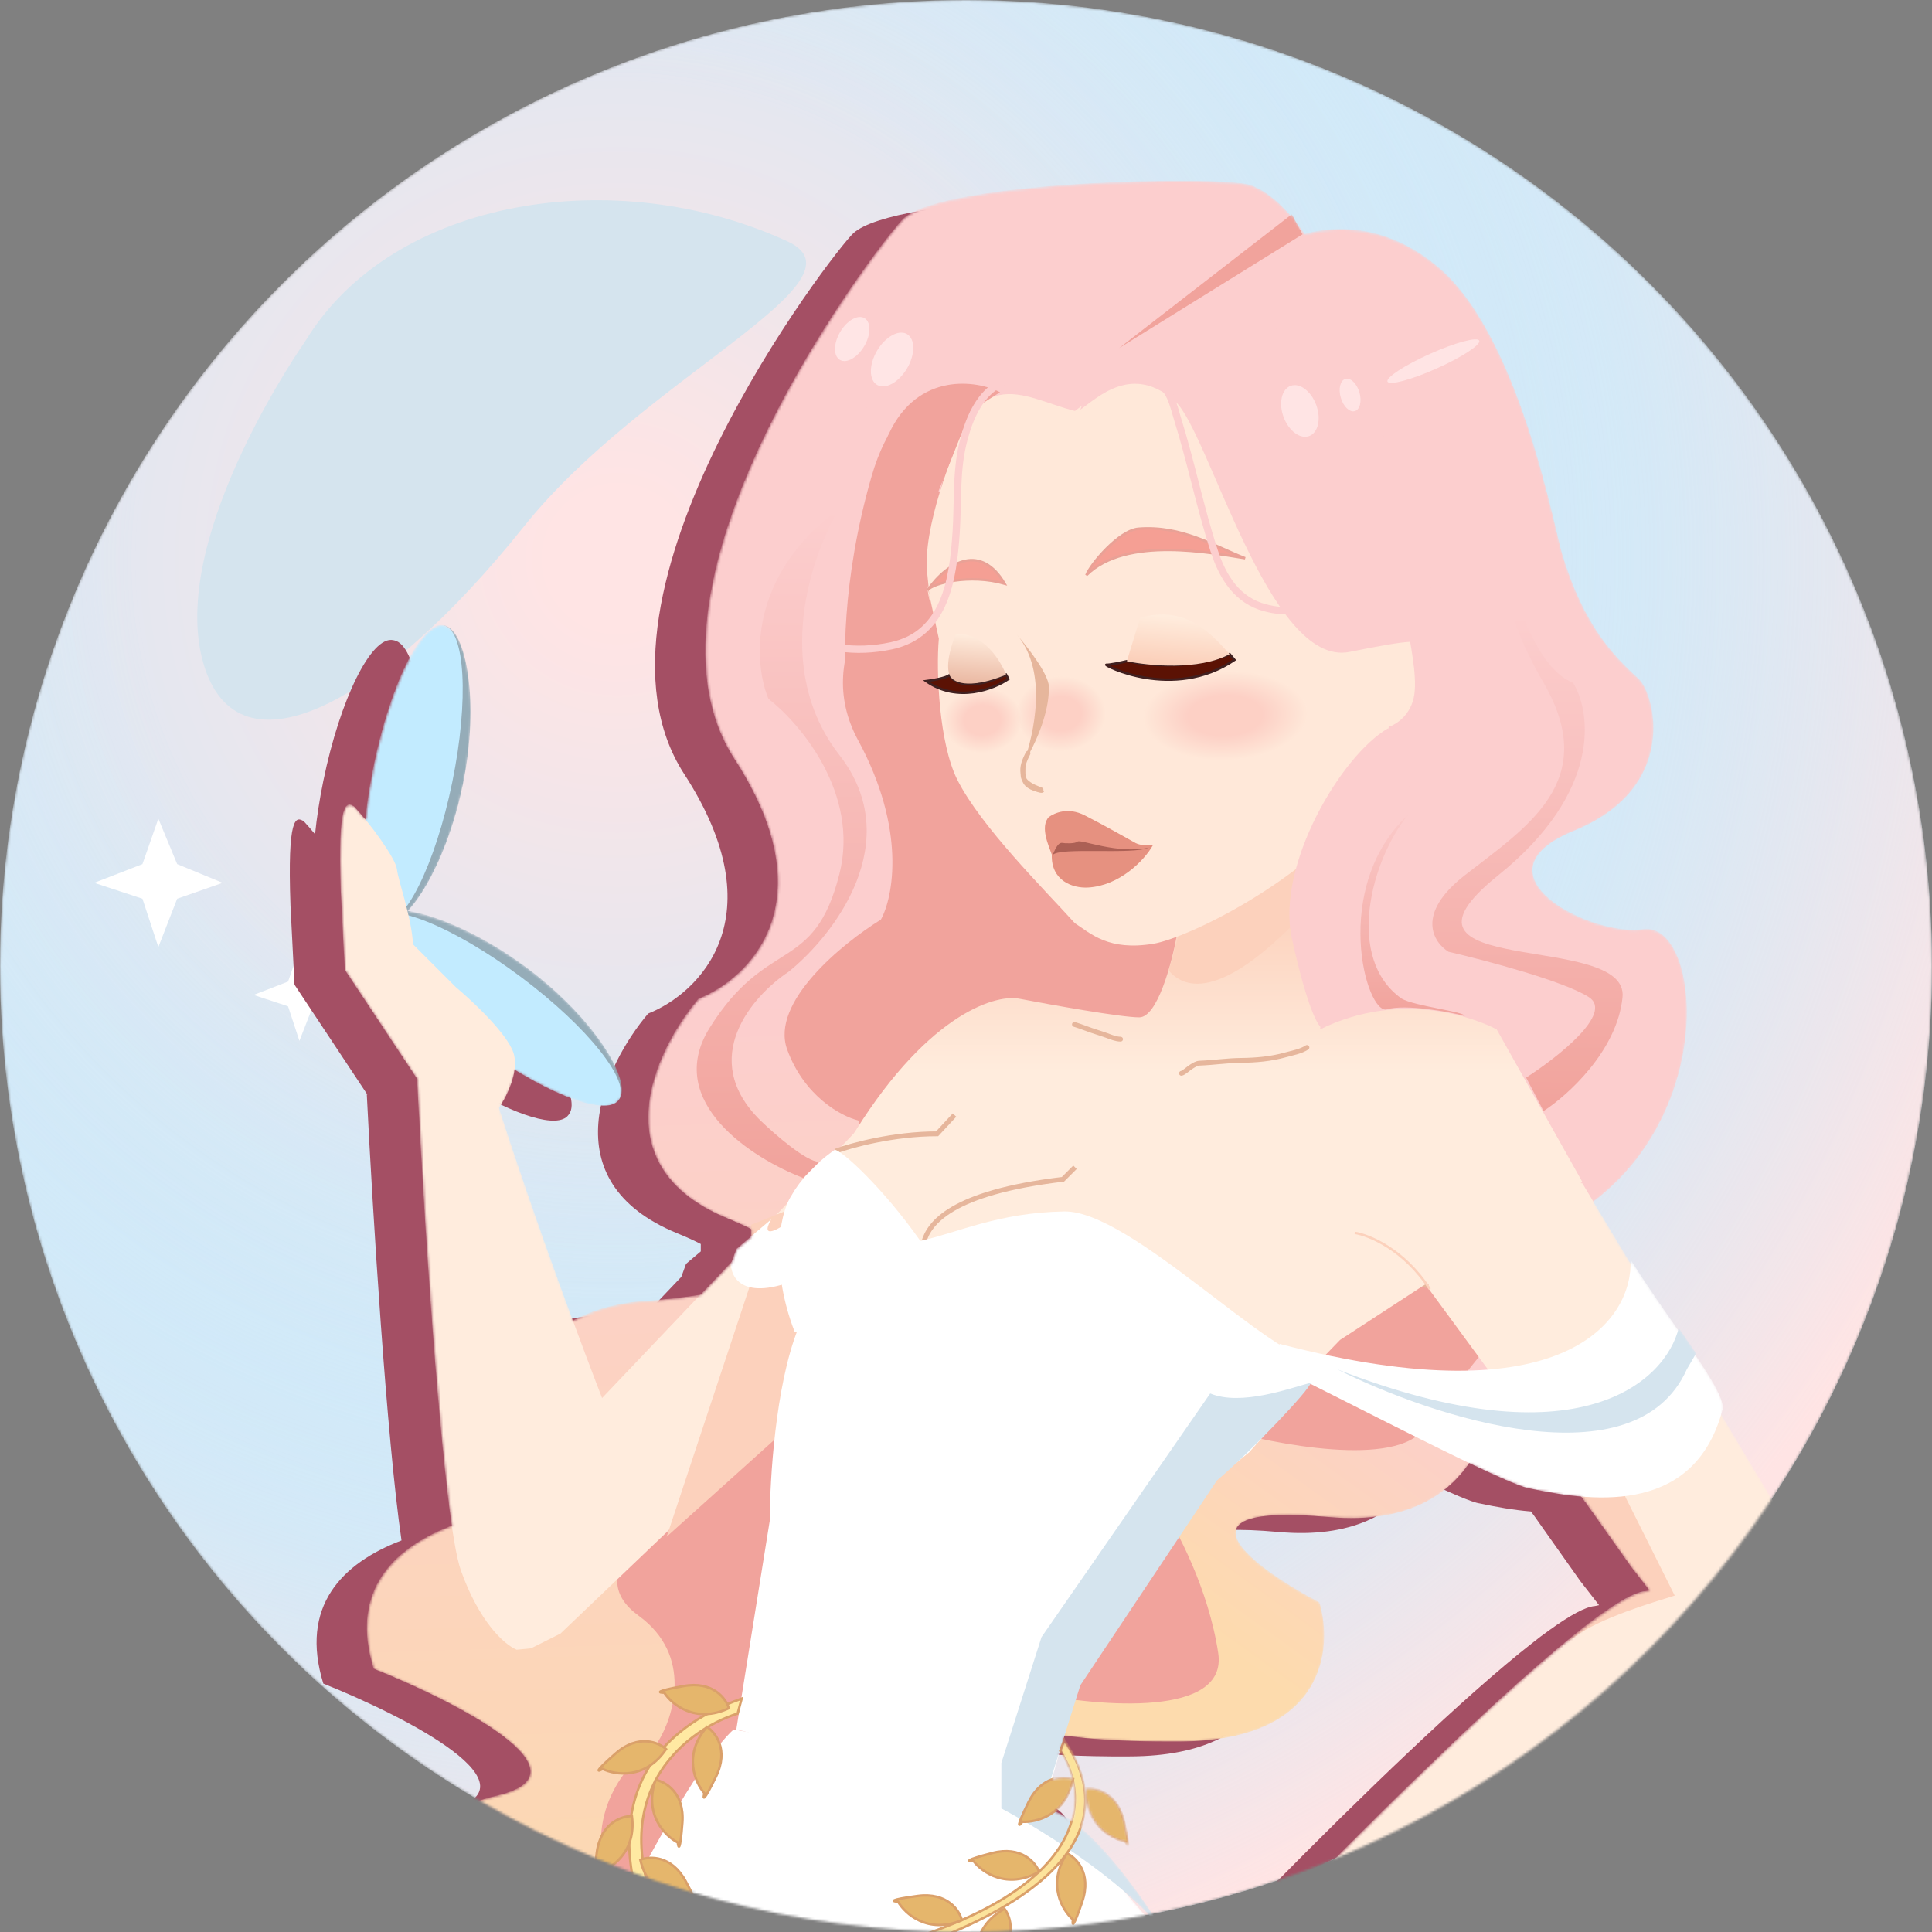 <svg width="800" height="800" viewBox="0 0 800 800" fill="none" xmlns="http://www.w3.org/2000/svg">
<rect x="0" y="0" width="800" height="800" fill="#808080" stroke="none"/>
<mask id="mask0_4388_6481" style="mask-type:alpha" maskUnits="userSpaceOnUse" x="0" y="0" width="800" height="800">
<circle cx="400" cy="400" r="400" fill="url(#paint0_radial_4388_6481)"/>
</mask>
<g mask="url(#mask0_4388_6481)">
<circle cx="400" cy="400" r="400" fill="url(#paint1_radial_4388_6481)"/>
<circle cx="400" cy="400" r="400" fill="url(#paint2_radial_4388_6481)"/>
<path d="M83.546 272.113C70.924 220.014 126.458 141.215 126.458 141.215C162.561 81.728 255.313 67.333 326.09 99.957C361.478 116.269 266.13 156.379 217.038 217.883C156.71 293.466 96.168 324.212 83.546 272.113Z" fill="#D5E4EE" style="mix-blend-mode:screen"/>
<path d="M65.568 392.173L58.985 372.146L39 365.563L58.985 357.814L65.568 339L73.366 357.814L92.184 365.563L73.366 372.146L65.568 392.173Z" fill="white"/>
<path d="M123.983 431L119.279 416.687L105 411.983L119.279 406.445L123.983 393L129.555 406.445L143 411.983L129.555 416.687L123.983 431Z" fill="white"/>
<path fill-rule="evenodd" clip-rule="evenodd" d="M515.918 98.24C517.296 99.982 518.478 101.628 519.408 103.033C532.76 99.232 553.697 99.207 574.395 116.477C603.523 140.78 618.301 203.243 623.966 227.187L623.966 227.188C624.888 231.085 625.568 233.961 626.03 235.487C634.976 265.048 646.995 277.404 657.704 287.219C664.356 293.316 674.889 332.216 631.027 350.149C587.165 368.082 638.245 394.167 659.343 390.906C682.939 387.26 690.866 464.577 638.956 503.732L654.409 529.483C654.414 528.903 654.404 528.331 654.378 527.768C660.792 537.873 667.41 547.365 673.301 555.814L674.095 556.953C674.181 556.645 674.26 556.339 674.334 556.035L681.541 566.566L681.171 567.201C688.005 577.289 692.627 585.023 692.627 589.291C692.395 590.197 692.15 591.082 691.892 591.947L714.436 629.516C669.299 697.338 604.009 750.596 527.117 780.735C562.881 744.43 606.228 702.4 634.474 680.349C636.564 678.666 639.088 676.741 641.817 674.828C650.096 668.876 656.535 665.316 660.342 665.045C660.96 664.886 661.56 664.759 662.139 664.67L654.379 654.694L638.303 631.969L635.576 628.095L633.945 625.873C626.587 625.258 619.366 623.962 612.803 622.547C609.642 622.175 600.101 618 587.566 612.008C577.416 626.861 559.499 637.053 529.423 634.36C461.465 628.273 498.517 655.372 525.537 669.682C531.274 688.702 527.869 726.851 468.35 727.285C446.248 727.447 430.71 726.414 419.984 724.839L419.233 727.222L414.808 742.971C418.118 741.795 421.262 742.056 423.254 742.688C422.191 738.318 420.364 734.405 418.231 731.148L419.894 726.714C429.028 740.251 430.413 752.331 426.662 762.997C437.649 772.254 449.354 787.903 457.822 800.854C457.449 800.927 457.075 800.999 456.701 801.07C453.267 797.208 449.262 793.347 444.932 789.578C448.425 793.561 451.875 797.524 455.183 801.357C431.206 805.841 406.476 808.186 381.198 808.186C306.495 808.186 236.574 787.707 176.744 752.057C179.214 751.176 181.896 750.387 184.805 749.706C225.543 740.169 167.83 710.69 133.882 697.143C124.035 665.238 141.476 647.32 166.258 637.869C160.097 595.643 154.33 502.243 151.883 453.184L152.133 453.27L121.949 407.735L120.287 375.033C118.956 337.787 122.503 337.898 125.829 340.115C127.219 341.583 128.809 343.418 130.455 345.439C131.166 338.509 132.303 331.069 133.879 323.377C140.858 289.326 153.811 263.217 162.811 265.061C162.885 265.076 162.958 265.093 163.031 265.112C163.06 265.117 163.089 265.121 163.118 265.126C163.162 265.134 163.207 265.142 163.251 265.152C172.251 266.995 177.853 296.906 170.874 330.956C165.99 354.788 156.453 374.376 148.084 383.355C160.436 385.254 179.315 393.421 197.611 407.115C225.441 427.943 241.112 454.029 235.607 461.383C235.579 461.42 235.551 461.456 235.523 461.492C235.512 461.505 235.501 461.519 235.489 461.533L235.464 461.563C235.445 461.591 235.426 461.619 235.407 461.647C235.396 461.662 235.385 461.677 235.374 461.693L235.352 461.722L235.337 461.743C230.992 467.547 213.245 461.967 192.277 449.119C191.479 455.113 188.218 461.361 185.812 464.967C195.675 495.639 207.209 528.049 216.412 553.009C226.066 547.645 237.653 545.321 246.243 544.871C253.395 544.371 261.467 543.518 269.23 542.277L282.124 528.72L284.083 523.334L290.18 518.175V515.11C287.468 513.706 284.276 512.247 280.56 510.731C227.424 489.056 250.302 441.008 268.383 419.693C289.416 411.384 321.852 379.918 283.328 320.527C235.173 246.288 345.625 103.598 353.374 96.553C370.559 80.931 483.697 78.843 496.428 82.636C502.687 84.501 508.848 90.008 513.524 95.361L514.131 94.89L515.918 98.24ZM423.428 743.437C422.113 749.483 419.241 753.523 415.926 756.153C418.188 757.031 420.553 758.388 422.978 760.121C424.628 754.175 424.548 748.512 423.428 743.437ZM444.641 760.399C441.935 748.331 433.004 746.227 428.877 746.684C428.245 761.96 439.513 767.807 445.226 768.821C446.159 771.042 447.347 772.467 444.641 760.399Z" fill="#A44F64" style="mix-blend-mode:color-burn"/>
<mask id="mask1_4388_6481" style="mask-type:alpha" maskUnits="userSpaceOnUse" x="140" y="75" width="596" height="728">
<path fill-rule="evenodd" clip-rule="evenodd" d="M536.918 92.24C538.296 93.983 539.477 95.629 540.408 97.033C553.759 93.232 574.696 93.207 595.395 110.477C624.522 134.78 639.3 197.243 644.965 221.187L644.965 221.188C645.887 225.085 646.568 227.961 647.03 229.487C655.976 259.048 667.995 271.404 678.704 281.219C685.356 287.316 695.888 326.216 652.027 344.149C608.165 362.082 659.244 388.167 680.342 384.906C703.938 381.26 711.865 458.577 659.956 497.732L675.408 523.483C675.413 522.903 675.403 522.331 675.378 521.768C681.792 531.873 688.41 541.366 694.301 549.814L695.094 550.953C695.18 550.645 695.26 550.339 695.334 550.035L702.54 560.566L702.17 561.201C709.005 571.289 713.627 579.023 713.627 583.291C713.394 584.197 713.149 585.082 712.891 585.947L735.436 623.516C690.299 691.338 625.009 744.596 548.117 774.735C583.88 738.43 627.227 696.4 655.474 674.349C657.564 672.666 660.088 670.741 662.817 668.828C671.095 662.876 677.535 659.316 681.342 659.045C681.959 658.886 682.559 658.759 683.139 658.67L675.378 648.694L659.302 625.969L656.576 622.095L654.944 619.873C647.586 619.258 640.366 617.962 633.803 616.547C630.642 616.175 621.1 612 608.565 606.008C598.416 620.861 580.498 631.053 550.423 628.36C482.465 622.274 519.516 649.372 546.536 663.682C552.274 682.702 548.868 720.851 489.35 721.285C467.247 721.447 451.709 720.414 440.984 718.839L440.232 721.223L435.808 736.971C439.118 735.795 442.261 736.056 444.254 736.688C443.19 732.318 441.364 728.405 439.231 725.148L440.894 720.714C450.027 734.251 451.412 746.331 447.662 756.997C458.649 766.254 470.353 781.903 478.822 794.854C478.448 794.927 478.075 794.999 477.701 795.07C474.266 791.208 470.262 787.347 465.932 783.578C469.424 787.561 472.875 791.524 476.183 795.357C452.206 799.841 427.476 802.186 402.198 802.186C327.494 802.186 257.574 781.707 197.744 746.058C200.213 745.176 202.895 744.387 205.804 743.706C246.542 734.169 188.83 704.69 154.881 691.143C145.035 659.238 162.476 641.32 187.258 631.869C181.097 589.643 175.33 496.243 172.882 447.184L173.133 447.27L142.948 401.735L141.286 369.033C139.956 331.787 143.503 331.898 146.829 334.115C148.218 335.583 149.809 337.418 151.454 339.439C152.166 332.509 153.302 325.069 154.879 317.377C161.858 283.326 174.811 257.217 183.81 259.061C183.884 259.076 183.958 259.093 184.031 259.112C184.06 259.117 184.089 259.121 184.118 259.126C184.162 259.134 184.206 259.142 184.25 259.152C193.25 260.995 198.853 290.906 191.874 324.956C186.99 348.788 177.453 368.376 169.083 377.355C181.435 379.254 200.315 387.421 218.611 401.115C246.44 421.943 262.112 448.029 256.606 455.383C256.579 455.42 256.551 455.456 256.522 455.492C256.511 455.506 256.5 455.519 256.489 455.533L256.464 455.563C256.445 455.591 256.426 455.619 256.406 455.647C256.395 455.662 256.384 455.677 256.373 455.693L256.351 455.722L256.336 455.743C251.991 461.547 234.244 455.967 213.276 443.119C212.479 449.113 209.217 455.361 206.811 458.967C216.675 489.639 228.209 522.049 237.412 547.009C247.066 541.645 258.653 539.321 267.243 538.871C274.394 538.371 282.466 537.518 290.229 536.277L303.123 522.72L305.082 517.334L311.18 512.175V509.11C308.467 507.706 305.275 506.247 301.56 504.731C248.423 483.056 271.301 435.008 289.383 413.693C310.416 405.384 342.852 373.918 304.328 314.527C256.173 240.288 366.625 97.598 374.374 90.553C391.558 74.931 504.697 72.843 517.427 76.636C523.686 78.501 529.847 84.008 534.524 89.361L535.131 88.89L536.918 92.24ZM444.428 737.437C443.113 743.483 440.24 747.523 436.925 750.153C439.187 751.031 441.553 752.388 443.977 754.121C445.627 748.175 445.547 742.512 444.428 737.437ZM465.641 754.399C462.935 742.331 454.004 740.227 449.877 740.684C449.245 755.96 460.513 761.807 466.226 762.821C467.158 765.042 468.347 766.467 465.641 754.399Z" fill="#E5B66C"/>
</mask>
<g mask="url(#mask1_4388_6481)">
<path d="M530.238 101.054L455.84 163.004L489.152 172.242L541.897 234.192L530.238 417.936L465.833 498.296L428.079 641.76L419.196 709.144C417.715 713.311 429.634 721.535 489.152 721.1C548.671 720.665 552.076 682.517 546.339 663.497C519.319 649.187 482.268 622.088 550.226 628.174C618.183 634.261 624.069 574.557 618.517 543.944L590.756 519.49C715.123 515.686 711.237 379.916 680.145 384.721C659.047 387.981 607.968 361.897 651.829 343.964C695.691 326.031 685.158 287.13 678.506 281.033C667.797 271.218 655.779 258.863 646.832 229.302C643.533 218.4 629.066 138.55 595.198 110.292C568.103 87.685 540.602 94.714 530.238 101.054Z" fill="url(#paint3_linear_4388_6481)"/>
<path d="M517.23 76.451C527.415 79.485 537.341 92.165 541.031 98.126L492.877 152.316L497.305 194.583L526.087 378.285L460.22 499.669L355.607 611.841L389.924 780.911L334.02 841.603L237.157 875.201C220.552 872.491 192.655 864.363 213.909 853.525C240.478 839.978 210.588 823.179 198.411 818.302C188.67 814.4 179.223 802.948 175.718 797.71C168.706 783.621 164.869 753.058 205.607 743.521C246.345 733.984 188.633 704.505 154.684 690.957C138.296 637.858 197.495 623.498 240.324 622.443C234.392 618.104 227.789 608.715 221.658 590.707C208.374 551.691 246.381 539.769 267.045 538.685C300.625 536.337 354.499 526.222 301.363 504.546C248.226 482.87 271.104 434.822 289.185 413.508C310.219 405.199 342.654 373.733 304.13 314.342C255.975 240.102 366.427 97.412 374.176 90.368C391.361 74.746 504.5 72.657 517.23 76.451Z" fill="url(#paint4_linear_4388_6481)"/>
<path d="M360.872 197.34C373.289 154.329 401.154 158.726 413.534 166.301V197.34L376.394 288.793H350.894C349.047 276.23 348.455 240.351 360.872 197.34Z" fill="#F1A39C"/>
<path d="M355.329 306.529C335.373 269.726 367.71 235.769 386.372 223.39L409.654 230.041L504.445 401.308L545.466 446.203H600.345L639.148 463.939L626.399 544.861C619.007 553.545 601.343 575.013 589.813 591.419C578.282 607.825 528.097 598.255 504.445 591.419L481.163 624.121C487.261 633.174 500.454 657.931 504.445 684.535C508.436 711.14 455.479 706.706 428.501 701.163L364.753 713.911L264.418 803.701C264.418 808.135 261.868 809.465 251.669 779.314C241.469 749.162 261.092 728.322 272.179 721.671C279.016 710.955 287.035 685.422 264.418 669.016C241.802 652.61 267.929 632.25 283.82 624.121L325.949 580.888L376.394 521.028L355.329 463.939C348.493 462.277 333.045 454.073 325.949 434.564C318.854 415.054 348.862 390.592 364.753 380.8C369.927 371.378 375.285 343.332 355.329 306.529Z" fill="#F1A39C"/>
<path d="M242.549 586.016L359.709 462.831L392.47 523.314L231.713 676.776L242.549 586.016Z" fill="#FFECDD"/>
<path d="M191.677 324.771C184.698 358.821 168.222 384.208 159.222 382.365C150.222 380.521 152.107 352.145 159.086 318.094C166.064 284.043 175.053 257.122 184.053 258.966C193.053 260.81 198.655 290.72 191.677 324.771Z" fill="#95ACB8"/>
<ellipse cx="16.634" cy="62.936" rx="16.634" ry="62.936" transform="matrix(0.98 0.201 -0.201 0.98 167.317 255.537)" fill="#C2EBFF"/>
<path d="M218.413 400.929C190.584 380.101 161.405 372.057 155.9 379.411C150.394 386.766 170.646 406.733 198.475 427.561C226.305 448.39 250.903 462.552 256.409 455.197C261.915 447.843 246.243 421.757 218.413 400.929Z" fill="#95ACB8"/>
<ellipse cx="16.634" cy="62.941" rx="16.634" ry="62.941" transform="matrix(0.599 -0.801 -0.801 -0.599 246.17 468.873)" fill="#C2EBFF"/>
<path d="M206.577 458.665C222.294 507.555 242.269 560.889 250.292 581.445L231.999 676.462L219.838 682.558L213.944 683.114C208.541 680.891 198.325 671.225 190.859 650.335C183.393 629.446 175.632 506.074 172.685 446.999L206.577 458.665Z" fill="#FFECDD"/>
<path d="M212.598 435.913C215.258 443.895 209.272 455.128 205.946 459.747L174.348 449.216L142.751 401.549L141.089 368.848C139.759 331.602 143.306 331.712 146.632 333.929C153.099 340.765 163.927 355.546 164.37 359.98C164.814 364.414 170.468 379.933 171.022 391.018L188.761 408.755C195.598 414.482 209.937 427.932 212.598 435.913Z" fill="#FFECDD"/>
<path d="M276.059 636.314L310.982 531.005V507.172L330.384 499.412L344.797 526.571L348.123 571.466L276.059 636.314Z" fill="#FCD1BC"/>
<path d="M753.341 653.497L655.224 489.99L599.79 485.001L530.498 489.99L553.78 554.284L587.595 528.234L684.049 659.593L753.341 653.497Z" fill="#FFECDD"/>
<path d="M759.438 665.69C759.882 662.586 754.819 656.268 752.232 653.497H690.701L682.94 659.039C666.975 653.718 562.835 758.067 512.76 810.907L541.031 827.534C590.367 796.311 690.812 732.645 697.907 727.768C705.003 722.89 737.08 694.697 752.232 681.21C754.449 677.33 758.995 668.794 759.438 665.69Z" fill="#FFECDD"/>
<path d="M693.474 660.702L672.409 618.578L648.573 610.818L659.105 625.783L675.181 648.508L682.941 658.485C668.529 660.702 641.256 685.865 651.899 677.884C662.542 669.903 684.604 663.473 693.474 660.702Z" fill="#FCD1BC"/>
<path d="M590.922 532.668C572.074 516.04 559.879 498.304 518.304 532.668" stroke="#E6B69C" stroke-width="2"/>
<path d="M471.739 421.261C479.278 421.261 485.228 398.721 487.261 387.451L542.14 333.134H564.313L546.575 426.25C580.389 409.622 611.432 421.816 619.747 426.25L655.224 489.435L554.89 554.838L471.739 640.749L328.167 594.745L351.449 472.808C382.492 420.929 411.317 411.654 421.849 413.502C435.338 416.088 464.201 421.261 471.739 421.261Z" fill="url(#paint5_linear_4388_6481)"/>
<path d="M542.14 375.812C507.106 413.945 490.956 410.176 483.935 401.862L491.141 375.812L534.933 347.545C551.933 341.078 577.174 337.679 542.14 375.812Z" fill="#FCD1BC"/>
<path d="M345.906 476.687C352.373 474.286 369.853 469.482 388.035 469.482L395.241 461.722" stroke="#E6B69C" stroke-width="2"/>
<path d="M382.492 514.377C384.709 506.617 393.578 493.869 440.142 488.327L445.131 483.339" stroke="#E6B69C" stroke-width="2"/>
<path d="M319.297 504.955C314.308 513.823 323.363 508.65 327.613 504.955L339.808 508.835C349.416 509.574 362.092 514.266 335.927 527.125C309.763 539.984 302.667 530.451 302.667 523.245L304.885 517.148L319.297 504.955Z" fill="white"/>
<path d="M329.061 551.499C319.32 526.454 322.049 503.381 327.953 494.685C330.994 489.119 337.917 481.351 345.667 476.133C348.433 476.133 365.59 491.786 381.088 513.816C396.4 510.531 413.245 502.093 440.698 501.629C468.15 501.165 527.168 563.706 546.021 563.706L545.467 569.803L517.241 601.356L502.299 613.531H497.318C459.682 615.386 398.616 572.949 372.787 551.499H329.061Z" fill="white"/>
<path d="M446.241 698.946L502.229 613.59L500.566 607.493L437.926 587.54L371.406 539.873L330.385 550.404C321.072 573.905 318.744 613.036 318.744 629.663L304.886 716.128L432.383 748.275L446.241 698.946Z" fill="white"/>
<path d="M529.945 556.501C648.794 587.54 676.289 546.155 675.18 521.582C693.473 550.404 713.429 574.237 713.429 583.105C702.343 626.338 661.876 622.458 633.605 616.361C624.182 615.253 558.031 580.334 524.956 564.261L529.945 556.501Z" fill="white"/>
<path d="M698.463 567.032C677.176 614.477 593.139 586.801 553.782 567.032C654.005 606.052 689.778 571.835 695.137 549.85L702.343 560.381L698.463 567.032Z" fill="#D5E4EE"/>
<path d="M502.782 829.197C502.782 824.763 456.218 772.293 432.936 746.612L425.73 738.853L369.188 727.767L303.776 716.128C289.142 729.43 263.679 777.466 252.778 799.821C223.952 834.851 221.181 935.615 223.398 981.619L369.188 1008.22L454.555 860.236L495.576 895.708L538.814 1008.22C538.999 1006.19 539.923 990.044 542.14 941.712C544.911 881.298 502.782 834.74 502.782 829.197Z" fill="white"/>
<path d="M501.119 577.009C513.98 582.329 534.194 574.792 542.694 572.574C542.694 575.235 516.825 602.135 503.891 613.035L447.349 697.837L431.273 748.829C447.647 748.829 473.023 784.762 484.619 804.256C484.962 804.812 485.288 805.366 485.598 805.918C485.284 805.379 484.957 804.824 484.619 804.256C471.198 782.505 432.66 758.377 414.643 748.829V729.985L431.273 677.884L501.119 577.009Z" fill="#D5E4EE"/>
<path d="M383.927 237.256C381.985 218.953 394.258 187.343 400.636 173.825L417.318 148.511L481.485 139.23L540.064 168.09L560.86 241.009L583.159 260.525C583.627 265.717 586.854 278.947 585.655 287.495C584.457 296.043 578.065 300.047 575.019 300.98C574.775 308.788 567.566 324.488 565.42 332.025C538.838 366.254 490.957 388.57 477.632 390.78C459.022 393.866 451.698 386.604 445.044 382.24C432.555 368.433 406.117 342.235 396.383 322.833C388.831 307.779 387.564 277.927 388.751 264.467L384.823 246.403C385.229 251.559 384.299 245.672 383.612 240.834L384.823 246.403C384.689 244.701 384.409 241.797 383.927 237.256Z" fill="#FFE8D9"/>
<ellipse cx="18.453" cy="15.493" rx="18.453" ry="15.493" transform="matrix(0.999 -0.035 0.035 0.999 420.355 280.715)" fill="url(#paint6_radial_4388_6481)" fill-opacity="0.34"/>
<ellipse cx="33.948" cy="18.386" rx="33.948" ry="18.386" transform="matrix(0.999 -0.035 0.035 0.999 472.804 279.126)" fill="url(#paint7_radial_4388_6481)" fill-opacity="0.34"/>
<ellipse cx="16.432" cy="13.521" rx="16.432" ry="13.521" transform="matrix(0.999 -0.035 0.035 0.999 389.898 285.323)" fill="url(#paint8_radial_4388_6481)" fill-opacity="0.34"/>
<path d="M421.15 262.873C421.047 262.751 420.946 262.632 420.848 262.515C420.95 262.634 421.05 262.753 421.15 262.873C425.915 268.53 435.251 280.426 434.27 285.32C434.428 291.481 431.715 303.154 423.829 316.194C428.195 303.538 433.99 278.318 421.15 262.873Z" fill="#E6B69C"/>
<path d="M434.279 338.32C430.56 342.364 434.261 350.245 435.525 353.867C435.15 364.586 443.981 367.876 450.553 367.509C463.441 366.79 473.801 356.396 477.405 349.963C475.81 350.106 472.151 350.138 470.279 349.118C467.938 347.844 458 342.13 449.212 337.649C442.182 334.065 436.724 336.617 434.279 338.32Z" fill="#E69180"/>
<path d="M435.851 354.094C436.495 352.725 437.788 348.943 439.694 349.009C440.878 349.249 445.198 349.411 446.184 348.492C447.407 347.352 462.694 353.839 475.687 350.98C477.134 350.169 477.129 350.317 475.917 350.871L475.687 350.98C469.246 354.068 438.358 350.604 435.851 354.094Z" fill="#AC6055"/>
<path d="M458.121 275.26C459.446 275.377 464.325 274.323 466.598 273.782L467.15 273.831C486.834 277.792 503.351 273.498 509.149 270.856L511.163 273.26C485.714 290.491 456.464 275.114 458.121 275.26Z" fill="#5B1204" stroke="#402020"/>
<path d="M466.598 273.782L472.071 255.903C491.527 249.828 502.891 263.999 509.149 270.857C496.52 277.756 475.52 275.682 466.598 273.782Z" fill="url(#paint9_linear_4388_6481)"/>
<path d="M417.534 281.141L416.576 279.387C401.258 286.494 394.602 282.458 393.189 279.551C391.747 280.759 386.135 281.711 383.51 282.036C396.502 291.194 411.606 285.255 417.534 281.141Z" fill="#5B1204" stroke="#402020"/>
<path d="M395.804 262.533C407.004 261.739 414.319 273.439 416.576 279.387C400.414 285.975 394.251 282.241 393.19 279.551C391.371 274.94 394.175 266.284 395.804 262.533Z" fill="url(#paint10_linear_4388_6481)"/>
<path d="M471.437 218.93C463.368 219.554 451.547 233.664 449.853 238.152C466.32 221.798 501.855 229.012 515.579 231.149C502.667 226.116 489.477 217.534 471.437 218.93Z" fill="#F59F94"/>
<path d="M415.992 241.681C406.312 225.248 392.92 231.968 384.031 244.428C386.147 241.461 401.598 237.542 415.992 241.681Z" fill="#F59F94"/>
<path d="M471.437 218.93C463.368 219.554 451.547 233.664 449.853 238.152C466.32 221.798 501.855 229.012 515.579 231.149C502.667 226.116 489.477 217.534 471.437 218.93Z" stroke="#E9A196"/>
<path d="M415.992 241.681C406.312 225.248 392.92 231.968 384.031 244.428C386.147 241.461 401.598 237.542 415.992 241.681Z" stroke="#E9A196"/>
<path d="M445.131 170.181L486.152 138.588L410.208 106.995L356.992 166.856L389.144 203.991C402.448 146.902 422.958 164.639 445.131 170.181Z" fill="#FCCECE"/>
<path d="M368.079 179.604C380.052 153.886 404.665 157.433 414.089 162.422L401.893 170.181L388.589 203.437C375.101 204.73 356.105 205.321 368.079 179.604Z" fill="#F1A39C"/>
<path d="M486.706 166.301C468.968 150.228 454.555 164.639 447.349 169.627L462.316 130.274L503.336 121.406L559.324 154.662L590.921 215.631L593.693 269.948C591.475 263.851 584.823 264.738 558.77 269.948C525.51 276.599 500.508 178.807 486.706 166.301Z" fill="#FCCECE"/>
<path d="M534.933 388.56C528.281 358.408 555.444 312.626 574.846 301.541L597.019 364.172L570.411 411.839L547.683 425.695C546.205 425.88 541.585 418.712 534.933 388.56Z" fill="#FCCECE"/>
<path d="M560.987 510.497C566.9 511.421 581.386 517.37 592.03 533.776" stroke="#FCD1BC"/>
<path d="M539.368 97.019L463.424 144.131L534.933 88.705L539.368 97.019Z" fill="#F1A39C"/>
<path d="M478.307 158.916C484.202 158.916 486.154 168.873 487.536 173.283C493.239 191.487 496.922 210.165 502.838 228.289C506.382 239.151 512.429 248.729 524.001 251.705C527.475 252.598 533.381 253.658 536.747 251.975" stroke="#FCCECE" stroke-width="3" stroke-linecap="round"/>
<path d="M427.442 157.293C421.109 157.293 417.053 156.308 411.299 160.569C404.124 165.883 400.499 175.848 398.583 184.164C395.862 195.971 396.723 208.215 395.937 220.204C394.648 239.866 391.483 262.645 369.002 267.425C361.963 268.922 354.3 269.331 347.177 268.176C345.168 267.851 341.401 266.567 340.864 264.419" stroke="#FCCECE" stroke-width="3" stroke-linecap="round"/>
<path d="M651.343 282.696C633.161 275.602 623.072 234.66 620.3 215.076C618.638 223.944 620.079 249.884 639.148 282.696C662.984 323.711 631.941 342.556 606.442 362.51C586.042 378.472 593.507 390.223 599.79 394.103C614.942 397.613 647.795 406.296 657.995 412.947C668.195 419.599 644.876 437.889 631.941 446.203L639.148 460.06C649.126 453.593 669.636 435.118 671.854 412.947C674.625 385.234 566.53 405.742 620.3 362.51C663.317 327.924 658.919 294.89 651.343 282.696Z" fill="url(#paint11_linear_4388_6481)"/>
<path d="M580.389 413.502C556.925 396.898 567.62 356.276 583.174 337.256C550.841 367.436 565.752 420.447 574.291 417.936C581.83 415.719 599.975 418.86 606.443 420.707C606.886 418.933 585.748 416.642 580.389 413.502Z" fill="url(#paint12_linear_4388_6481)"/>
<path d="M347.568 312.626C319.63 276.71 335.927 229.672 347.568 210.642C309.43 238.577 312.091 274.752 318.189 289.347C331.493 299.693 355.995 328.7 347.568 361.955C337.036 403.525 317.635 387.451 293.798 425.695C274.729 456.291 311.722 479.828 332.602 487.773L339.254 481.121C333.932 481.121 320.776 469.667 314.863 463.939C288.698 438.222 311.721 412.208 326.504 402.416C345.166 387.451 375.507 348.542 347.568 312.626Z" fill="url(#paint13_linear_4388_6481)"/>
<ellipse cx="7.206" cy="11.085" rx="7.206" ry="11.085" transform="matrix(0.938 -0.346 0.346 0.938 527.664 162.271)" fill="#FFE4E4"/>
<ellipse cx="4.012" cy="6.945" rx="4.012" ry="6.945" transform="matrix(0.959 -0.284 0.284 0.959 553.227 158.051)" fill="#FFE4E4"/>
<ellipse cx="20.798" cy="3.326" rx="20.798" ry="3.326" transform="matrix(0.913 -0.408 0.408 0.913 573.183 154.994)" fill="#FFE4E4"/>
<ellipse cx="5.781" cy="10.018" rx="5.781" ry="10.018" transform="matrix(0.862 0.507 -0.508 0.862 352.988 128.819)" fill="#FFE5E5"/>
<ellipse cx="7.206" cy="12.194" rx="7.206" ry="12.194" transform="matrix(0.862 0.507 -0.508 0.862 369.371 134.708)" fill="#FFE5E5"/>
<path d="M423.626 317.261C423.626 318.565 423.542 319.906 423.657 321.206C423.804 322.871 424.799 323.768 426.079 324.678C427.462 325.662 429.051 326.251 430.603 326.902C430.667 326.929 431.483 327.183 431.456 327.237C431.275 327.599 428.376 326.499 428.082 326.392C426.793 325.921 425.368 325.111 424.654 323.901C423.866 322.565 423.559 320.783 423.497 319.248C423.389 316.619 424.533 314.214 425.683 311.915" stroke="#E6B69C" stroke-width="2" stroke-linecap="round"/>
<path d="M463.999 430.296C461.933 430.237 460.194 429.473 458.268 428.768C455.387 427.713 452.422 426.915 449.565 425.797C448.061 425.208 446.407 424.688 444.896 424.184" stroke="#E6B69C" stroke-width="2" stroke-linecap="round"/>
<path d="M489.215 444.431C490.28 444.194 492.173 442.372 493.184 441.757C494.297 441.079 495.403 440.279 496.771 440.228C502.398 440.02 508.112 439.139 513.752 439.082C520.017 439.019 526.243 438.495 532.303 436.79C535.214 435.972 538.667 435.407 541.176 433.734" stroke="#E6B69C" stroke-width="2" stroke-linecap="round"/>
<path d="M279.651 807.232C244.952 746.451 282.396 716.784 305.455 709.548L307.102 703.346C231.885 730.222 268.67 804.131 275.807 810.85C281.517 816.225 280.749 810.677 279.651 807.232Z" fill="#FFE9A2" stroke="#DAA06A"/>
<path d="M439.033 724.962L440.696 720.528C487.815 790.365 328.721 821.404 322.069 819.741C316.747 818.411 319.852 816.6 322.069 815.861C453.779 793.691 452.707 745.84 439.033 724.962Z" fill="#FCE39B" stroke="#DAA06A"/>
<path d="M340.363 799.233C352.337 796.129 358.287 803.113 359.765 806.993C346.461 814.531 336.113 807.178 332.602 802.559C330.2 802.744 328.389 802.337 340.363 799.233Z" fill="#E5B66C" stroke="#DAA06A"/>
<path d="M253.803 803.577C252.452 791.283 260.219 786.4 264.271 785.495C269.82 799.742 261.055 808.924 255.979 811.734C255.816 814.138 255.154 815.871 253.803 803.577Z" fill="#E5B66C" stroke="#DAA06A"/>
<path d="M254.984 726.023C264.302 717.889 272.749 721.471 275.807 724.279C267.285 736.974 254.74 735.029 249.533 732.47C247.468 733.711 245.667 734.158 254.984 726.023Z" fill="#E5B66C" stroke="#DAA06A"/>
<path d="M283.035 698.166C295.205 695.95 300.625 703.352 301.814 707.33C287.992 713.87 278.213 705.777 275.051 700.912C272.642 700.92 270.866 700.382 283.035 698.166Z" fill="#E5B66C" stroke="#DAA06A"/>
<path d="M247.126 767.039C248.795 754.784 257.514 751.928 261.665 752.032C263.595 767.199 252.866 773.983 247.26 775.48C246.52 777.772 245.457 779.293 247.126 767.039Z" fill="#E5B66C" stroke="#DAA06A"/>
<path d="M425.854 746.303C431.278 735.188 440.453 735.207 444.363 736.606C441.444 751.614 429.129 754.697 423.337 754.362C421.916 756.307 420.43 757.419 425.854 746.303Z" fill="#E5B66C" stroke="#DAA06A"/>
<path d="M410.859 767.305C422.832 764.202 428.782 771.185 430.26 775.065C416.957 782.603 406.609 775.25 403.098 770.631C400.696 770.816 398.885 770.409 410.859 767.305Z" fill="#E5B66C" stroke="#DAA06A"/>
<path d="M379.964 785.075C392.225 783.437 397.289 791.086 398.289 795.116C384.173 800.996 374.788 792.449 371.859 787.441C369.452 787.335 367.704 786.713 379.964 785.075Z" fill="#E5B66C" stroke="#DAA06A"/>
<path d="M283.998 779.098C278.162 768.194 268.993 768.556 265.139 770.101C268.618 784.989 281.04 787.608 286.816 787.057C288.309 788.947 289.835 790.002 283.998 779.098Z" fill="#E5B66C" stroke="#DAA06A"/>
<path d="M282.563 754.723C283.498 742.39 275.571 737.772 271.49 737.004C266.425 751.431 275.495 760.312 280.664 762.949C280.907 765.345 281.628 767.055 282.563 754.723Z" fill="#E5B66C" stroke="#DAA06A"/>
<path d="M296.489 735.623C301.899 724.501 296.229 717.288 292.717 715.072C282.697 726.622 287.86 738.217 291.694 742.572C291.038 744.89 291.079 746.745 296.489 735.623Z" fill="#E5B66C" stroke="#DAA06A"/>
<path d="M465.443 754.213C462.737 742.145 453.807 740.042 449.679 740.498C449.047 755.775 460.315 761.622 466.028 762.635C466.961 764.857 468.149 766.282 465.443 754.213Z" fill="#E5B66C" stroke="#DAA06A"/>
<path d="M448.157 787.356C452.113 775.638 445.574 769.203 441.81 767.45C433.335 780.176 439.927 791.024 444.282 794.857C443.926 797.239 444.201 799.074 448.157 787.356Z" fill="#E5B66C" stroke="#DAA06A"/>
<path d="M412.376 810.989C421.307 802.432 418.489 793.701 415.964 790.405C402.561 797.765 403.383 810.431 405.47 815.845C404.05 817.791 403.445 819.546 412.376 810.989Z" fill="#E5B66C" stroke="#DAA06A"/>
</g>
</g>
<defs>
<radialGradient id="paint0_radial_4388_6481" cx="0" cy="0" r="1" gradientUnits="userSpaceOnUse" gradientTransform="translate(256 232) rotate(55.889) scale(509.09)">
<stop offset="0.055" stop-color="#FFE4E4"/>
<stop offset="0.835" stop-color="#C2EBFF"/>
</radialGradient>
<radialGradient id="paint1_radial_4388_6481" cx="0" cy="0" r="1" gradientUnits="userSpaceOnUse" gradientTransform="translate(256 232) rotate(55.889) scale(509.09)">
<stop offset="0.055" stop-color="#FFE4E4"/>
<stop offset="0.835" stop-color="#C2EBFF"/>
</radialGradient>
<radialGradient id="paint2_radial_4388_6481" cx="0" cy="0" r="1" gradientUnits="userSpaceOnUse" gradientTransform="translate(256 232) rotate(54.676) scale(607.921)">
<stop offset="0.325" stop-color="#C2EBFF" stop-opacity="0"/>
<stop offset="1" stop-color="#FFE4E4"/>
</radialGradient>
<linearGradient id="paint3_linear_4388_6481" x1="646.909" y1="598.625" x2="558.786" y2="721.127" gradientUnits="userSpaceOnUse">
<stop stop-color="#FCCECE"/>
<stop offset="1" stop-color="#FDDBAD"/>
</linearGradient>
<linearGradient id="paint4_linear_4388_6481" x1="332.601" y1="410.73" x2="346.456" y2="875.201" gradientUnits="userSpaceOnUse">
<stop stop-color="#FCCECE"/>
<stop offset="1" stop-color="#FCDBAB"/>
</linearGradient>
<linearGradient id="paint5_linear_4388_6481" x1="503.336" y1="333.134" x2="503.336" y2="502.183" gradientUnits="userSpaceOnUse">
<stop stop-color="#FAC0A7"/>
<stop offset="0.655" stop-color="#FFECDD"/>
</linearGradient>
<radialGradient id="paint6_radial_4388_6481" cx="0" cy="0" r="1" gradientUnits="userSpaceOnUse" gradientTransform="translate(18.453 15.493) rotate(90) scale(15.493 18.453)">
<stop offset="0.45" stop-color="#F9A19F"/>
<stop offset="1" stop-color="#FFE8D9"/>
</radialGradient>
<radialGradient id="paint7_radial_4388_6481" cx="0" cy="0" r="1" gradientUnits="userSpaceOnUse" gradientTransform="translate(33.948 18.386) rotate(90) scale(18.386 33.948)">
<stop offset="0.45" stop-color="#F9A19F"/>
<stop offset="1" stop-color="#FFE8D9"/>
</radialGradient>
<radialGradient id="paint8_radial_4388_6481" cx="0" cy="0" r="1" gradientUnits="userSpaceOnUse" gradientTransform="translate(16.432 13.521) rotate(90) scale(13.521 16.432)">
<stop offset="0.45" stop-color="#F9A19F"/>
<stop offset="1" stop-color="#FFE8D9"/>
</radialGradient>
<linearGradient id="paint9_linear_4388_6481" x1="489.33" y1="255.811" x2="487.533" y2="276.193" gradientUnits="userSpaceOnUse">
<stop stop-color="#FFECDD"/>
<stop offset="1" stop-color="#FBCEB8"/>
</linearGradient>
<linearGradient id="paint10_linear_4388_6481" x1="405.821" y1="263.224" x2="404.044" y2="283.382" gradientUnits="userSpaceOnUse">
<stop stop-color="#FFECDD"/>
<stop offset="1" stop-color="#EAB8A2"/>
</linearGradient>
<linearGradient id="paint11_linear_4388_6481" x1="633.05" y1="254.983" x2="632.507" y2="460.06" gradientUnits="userSpaceOnUse">
<stop stop-color="#FCCECE"/>
<stop offset="1" stop-color="#F1A39C"/>
</linearGradient>
<linearGradient id="paint12_linear_4388_6481" x1="583.227" y1="420.707" x2="583.227" y2="328.146" gradientUnits="userSpaceOnUse">
<stop stop-color="#F1A39C"/>
<stop offset="1" stop-color="#FCCECE"/>
</linearGradient>
<linearGradient id="paint13_linear_4388_6481" x1="323.69" y1="210.642" x2="323.69" y2="487.773" gradientUnits="userSpaceOnUse">
<stop stop-color="#FCCECE"/>
<stop offset="1" stop-color="#F1A39C"/>
</linearGradient>
</defs>
</svg>
